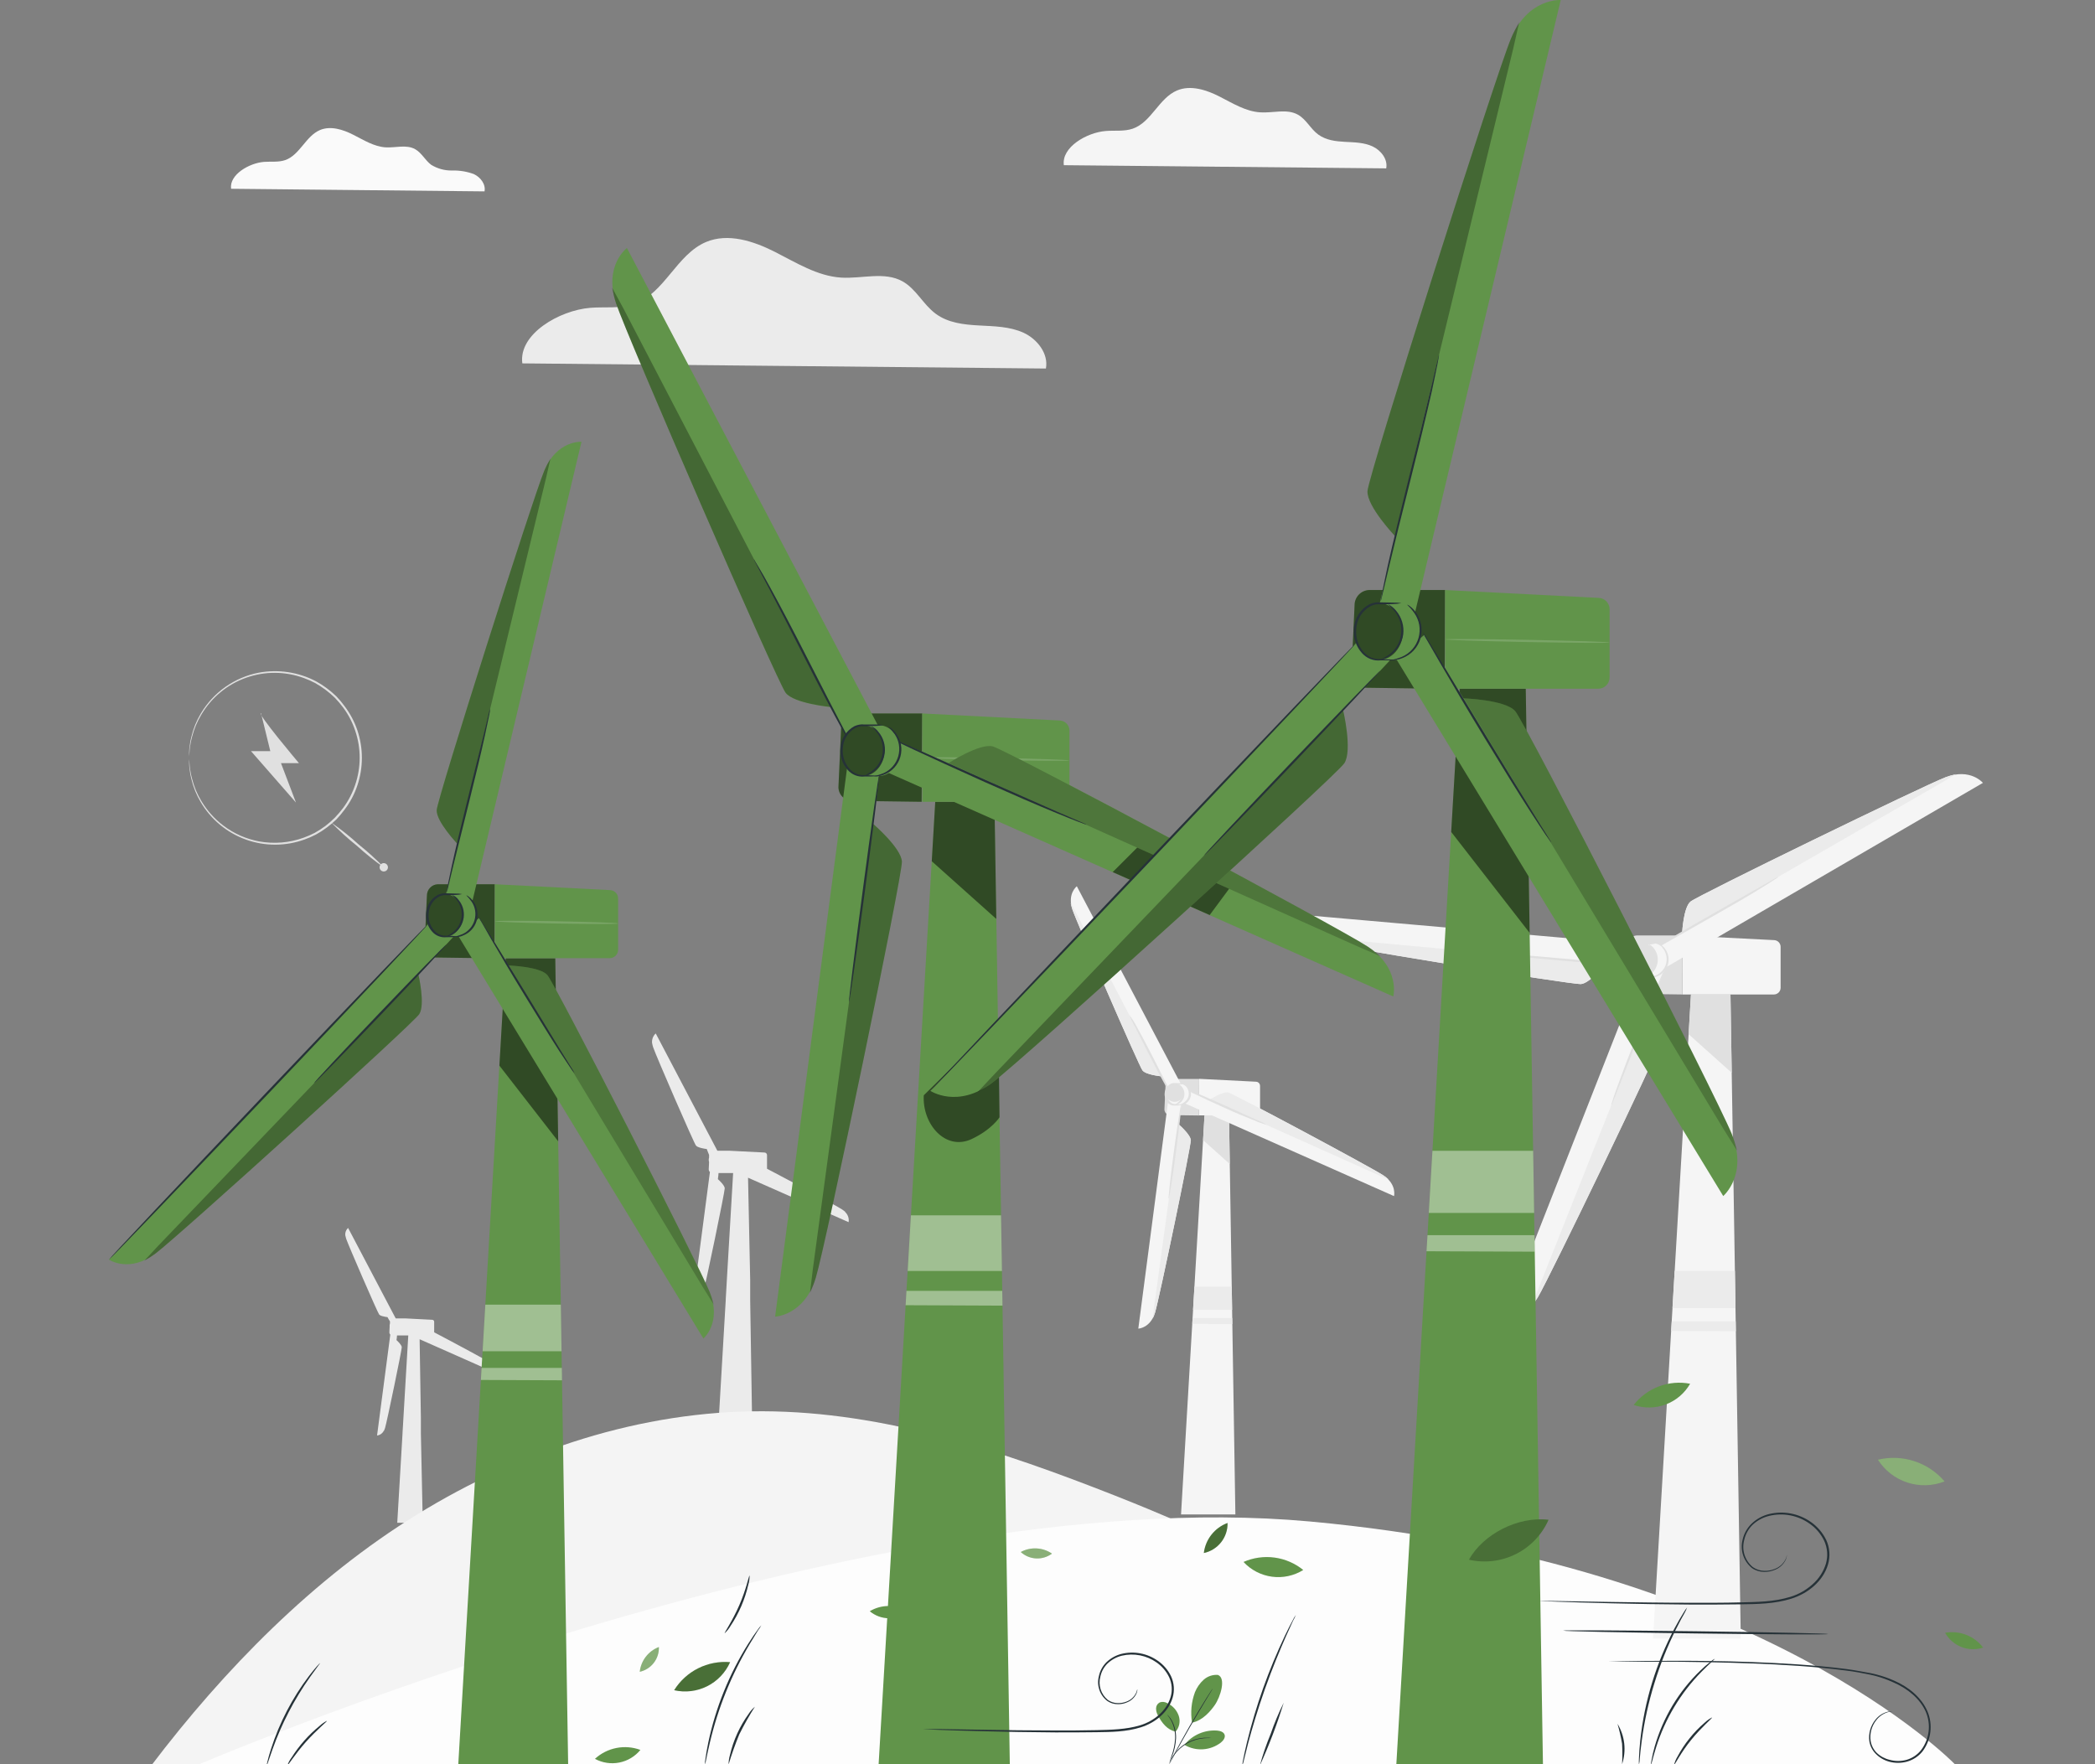 <svg width="500" height="421" viewBox="0 0 500 421" fill="none" xmlns="http://www.w3.org/2000/svg">
<rect x="0" y="0" width="500" height="421" fill="#808080" stroke="none"/>
<g clip-path="url(#clip0)">
<path d="M55.151 45.054C54.691 41.694 59.441 38.924 63.001 38.634C64.701 38.504 66.47 38.764 68.08 38.204C71.57 36.984 72.971 32.474 76.371 31.034C78.921 29.964 81.85 30.914 84.32 32.164C86.79 33.414 89.22 34.964 91.98 35.164C94.38 35.314 96.98 34.424 99.08 35.604C100.65 36.474 101.47 38.274 102.91 39.334C104.412 40.258 106.148 40.731 107.91 40.694C109.665 40.647 111.412 40.932 113.06 41.534C114.66 42.264 115.97 43.954 115.64 45.674L55.151 45.054Z" fill="#FAFAFA"/>
<path d="M168.67 274.224C168.5 274.224 168.21 274.164 167.86 274.094C167.548 274.041 167.241 273.964 166.941 273.864C166.798 273.818 166.657 273.765 166.52 273.704C166.358 273.627 166.212 273.518 166.09 273.384C165.58 272.734 156.56 251.964 155.89 249.964C155.788 249.657 155.708 249.343 155.65 249.024V249.104C155.575 248.656 155.614 248.196 155.762 247.766C155.911 247.336 156.165 246.95 156.5 246.644L171.21 274.644H174.21L182.48 275.064C182.637 275.072 182.785 275.139 182.893 275.253C183.001 275.367 183.061 275.517 183.06 275.674V278.934C189.29 282.194 199.73 287.824 200.98 288.654C201.25 288.83 201.507 289.024 201.751 289.234H201.67C202.009 289.537 202.265 289.92 202.416 290.348C202.566 290.777 202.606 291.236 202.53 291.684L178.53 281.074L179.041 305.424V308.164V309.744V310.254L179.48 337.884H171.59L173.21 310.224V310.024L173.321 308.164L173.51 304.824L174.971 279.964H174.191H171.49C171.49 280.384 171.39 280.874 171.33 281.414C171.68 281.724 172.931 282.894 172.971 283.594C173.011 284.294 168.411 306.594 167.791 308.594C167.694 308.903 167.581 309.207 167.45 309.504V309.404C167.256 309.816 166.96 310.172 166.592 310.439C166.223 310.707 165.792 310.877 165.34 310.934L169.43 279.724C169.336 279.635 169.262 279.526 169.214 279.405C169.165 279.284 169.144 279.154 169.15 279.024L169.23 277.334C169.121 276.989 169.121 276.619 169.23 276.274V275.634L168.67 274.224Z" fill="#EBEBEB"/>
<path d="M92.481 314.354C92.269 314.335 92.058 314.301 91.85 314.254C91.611 314.212 91.374 314.155 91.141 314.084L90.82 313.954C90.688 313.901 90.571 313.815 90.481 313.704C90.091 313.214 83.13 297.174 82.611 295.624C82.534 295.388 82.474 295.148 82.43 294.904V294.964C82.371 294.618 82.399 294.263 82.512 293.931C82.626 293.599 82.821 293.301 83.081 293.064L94.441 314.654H96.79L103.17 314.984C103.292 314.989 103.406 315.041 103.49 315.128C103.574 315.216 103.621 315.333 103.62 315.454V317.974C108.42 320.484 116.48 324.834 117.45 325.464C117.66 325.605 117.86 325.759 118.05 325.924H117.98C118.242 326.159 118.441 326.456 118.558 326.788C118.675 327.12 118.707 327.476 118.65 327.824L100.15 319.624L100.45 338.444V340.554V341.774V342.164L100.9 363.424H94.811L96.07 342.074V341.924L96.16 340.484L96.311 337.904L97.441 318.714H96.841H94.751C94.751 319.044 94.68 319.414 94.63 319.834C94.9 320.074 95.861 320.974 95.891 321.524C95.921 322.074 92.371 339.264 91.891 340.834C91.816 341.073 91.726 341.307 91.621 341.534V341.424C91.469 341.741 91.241 342.016 90.956 342.222C90.671 342.428 90.339 342.559 89.99 342.604L93.15 318.514C93.077 318.447 93.02 318.365 92.982 318.273C92.944 318.182 92.926 318.083 92.93 317.984L92.99 316.674C92.971 316.525 92.971 316.373 92.99 316.224C93.002 316.098 93.029 315.973 93.07 315.854V315.364C92.9 315.094 92.68 314.744 92.481 314.354Z" fill="#EBEBEB"/>
<path d="M99.591 361.424C124.35 346.174 153.03 336.704 182.11 336.814C211.19 336.924 239.17 346.344 266.11 356.944C307.82 373.334 352.01 398.424 390.9 420.724L36 421.5C53.57 398.33 74.831 376.684 99.591 361.424Z" fill="#F4F4F4"/>
<path d="M466.5 421C466.5 421 420.06 372.934 312.53 363.114C205 353.294 46.5 421.5 46.5 421.5L466.5 421Z" fill="#FDFDFD"/>
<path d="M124.66 86.724C123.71 79.724 133.51 74.064 140.88 73.464C144.39 73.184 148.04 73.724 151.37 72.564C158.58 70.054 161.46 60.734 168.49 57.764C173.75 55.544 179.81 57.524 184.9 60.094C189.99 62.664 195.04 65.884 200.74 66.254C205.74 66.564 211.07 64.734 215.41 67.154C218.64 68.954 220.33 72.674 223.31 74.874C226.29 77.074 230.02 77.474 233.64 77.674C237.26 77.874 240.99 77.904 244.28 79.414C247.57 80.924 250.28 84.414 249.62 87.954L124.66 86.724Z" fill="#EBEBEB"/>
<path d="M401.49 223.254H390.62C390.067 223.28 389.544 223.517 389.161 223.917C388.777 224.317 388.562 224.85 388.56 225.404L388.13 234.804C388.104 235.092 388.136 235.382 388.222 235.658C388.309 235.933 388.449 236.189 388.635 236.41C388.821 236.632 389.049 236.814 389.305 236.947C389.562 237.079 389.842 237.16 390.13 237.184L401.45 237.344L401.49 223.254Z" fill="#E0E0E0"/>
<path d="M377.35 234.854C375.18 235.054 315.88 225.354 310.44 223.964C304.32 222.404 303.96 217.744 303.96 217.744L393.41 225.604L393.77 230.854L383.15 230.014C383.15 230.014 379.52 234.644 377.35 234.854Z" fill="#F5F5F5"/>
<path d="M310.44 223.964C309.606 223.747 308.788 223.473 307.99 223.144L311.8 223.444L383.15 230.014C383.15 230.014 379.52 234.644 377.35 234.854C375.18 235.064 315.9 225.354 310.44 223.964Z" fill="#EBEBEB"/>
<path d="M390.9 230.634C390.9 230.484 382.77 229.634 372.73 228.744C362.69 227.854 354.53 227.234 354.51 227.374C354.49 227.514 362.63 228.374 372.68 229.264C382.73 230.154 390.9 230.774 390.9 230.634Z" fill="#E0E0E0"/>
<path d="M413 237.344L415.46 391.054H394.52L403.57 237.344H413Z" fill="#F5F5F5"/>
<path d="M413 237.344L413.3 256.034L403.01 246.824L403.57 237.344H413Z" fill="#E0E0E0"/>
<path d="M424.97 225.994V235.734C424.97 236.161 424.801 236.57 424.499 236.872C424.197 237.174 423.787 237.344 423.36 237.344H401.49V223.254L423.49 224.374C423.895 224.409 424.272 224.595 424.546 224.895C424.821 225.195 424.972 225.587 424.97 225.994V225.994Z" fill="#F5F5F5"/>
<path d="M403.43 215.184C405.08 213.764 459.13 187.484 464.37 185.484C470.27 183.244 473.25 186.844 473.25 186.844L395.64 231.994L392.31 227.914L401.48 222.484C401.48 222.484 401.78 216.604 403.43 215.184Z" fill="#F5F5F5"/>
<path d="M464.37 185.484C465.176 185.184 466.001 184.94 466.84 184.754L463.56 186.704L401.48 222.484C401.48 222.484 401.78 216.604 403.48 215.184C405.18 213.764 459.13 187.484 464.37 185.484Z" fill="#EBEBEB"/>
<path d="M424.54 209.194C424.101 209.37 423.679 209.588 423.28 209.844L419.9 211.764L408.81 218.064C404.47 220.514 400.57 222.784 397.81 224.494C396.42 225.354 395.3 226.054 394.54 226.564C394.126 226.799 393.737 227.077 393.38 227.394C393.82 227.213 394.242 226.993 394.64 226.734L398 224.814L409.1 218.514C413.43 216.064 417.34 213.794 420.1 212.084C421.5 211.234 422.61 210.524 423.38 210.014C423.793 209.779 424.181 209.504 424.54 209.194V209.194Z" fill="#E0E0E0"/>
<path d="M414.06 303.314H399.68L399.16 312.184H414.2L414.06 303.314Z" fill="#EBEBEB"/>
<path d="M414.25 315.354H398.98L398.84 317.654L414.29 317.714L414.25 315.354Z" fill="#EBEBEB"/>
<path d="M396.35 248.544C395.94 250.684 369.87 304.824 367 309.654C363.77 315.074 359.2 314.104 359.2 314.104L392.02 230.524L397.16 231.664L393.35 241.604C393.35 241.604 396.76 246.424 396.35 248.544Z" fill="#F5F5F5"/>
<path d="M367 309.654C366.554 310.389 366.06 311.094 365.52 311.764L366.9 308.194L393.37 241.604C393.37 241.604 396.78 246.404 396.37 248.544C395.96 250.684 369.9 304.824 367 309.654Z" fill="#EBEBEB"/>
<path d="M397.34 231.214C397.1 231.601 396.895 232.009 396.73 232.434L395.24 235.904C393.99 238.834 392.32 242.904 390.53 247.434C388.74 251.964 387.17 256.074 386.09 259.084C385.56 260.584 385.09 261.804 384.87 262.654C384.706 263.088 384.585 263.536 384.51 263.994C384.734 263.589 384.918 263.164 385.06 262.724C385.42 261.804 385.89 260.624 386.44 259.214L391.01 247.624C392.77 243.144 394.37 239.104 395.58 236.044L396.9 232.514C397.097 232.099 397.245 231.663 397.34 231.214V231.214Z" fill="#E0E0E0"/>
<path d="M391.12 229.174C391.12 230.174 390.28 232.174 390.88 232.804C391.48 233.434 393.5 233.234 394.54 233.234C396.43 233.234 397.97 231.414 397.97 229.174C397.97 226.934 396.43 225.124 394.54 225.124C393.266 224.998 391.979 225.1 390.74 225.424C389.9 225.704 391.12 228.174 391.12 229.174Z" fill="#F5F5F5"/>
<path d="M388.61 229.174C388.61 231.414 390.14 233.234 392.03 233.234C393.92 233.234 395.46 231.414 395.46 229.174C395.46 226.934 393.92 225.124 392.03 225.124C390.14 225.124 388.61 226.944 388.61 229.174Z" fill="#E0E0E0"/>
<path d="M395.26 225.124C394.849 225.022 394.424 224.979 394 224.994H392.56C392.29 224.994 391.99 224.944 391.65 224.994C391.305 225.037 390.968 225.131 390.65 225.274V225.274C389.992 225.615 389.434 226.124 389.034 226.749C388.634 227.374 388.405 228.093 388.37 228.834C388.315 229.474 388.391 230.117 388.594 230.726C388.797 231.335 389.123 231.896 389.55 232.374C389.889 232.76 390.316 233.057 390.795 233.24C391.275 233.423 391.791 233.486 392.3 233.424V233.424C393.063 233.453 393.827 233.406 394.58 233.284C393.841 233.131 393.086 233.061 392.33 233.074C391.885 233.104 391.438 233.029 391.027 232.856C390.615 232.682 390.25 232.414 389.96 232.074C389.591 231.637 389.313 231.13 389.141 230.584C388.97 230.039 388.908 229.464 388.96 228.894C388.995 228.236 389.196 227.598 389.546 227.04C389.896 226.481 390.383 226.022 390.96 225.704V225.704C391.23 225.568 391.521 225.477 391.82 225.434C392.107 225.419 392.394 225.419 392.68 225.434L394.12 225.374C394.51 225.343 394.894 225.259 395.26 225.124V225.124Z" fill="#E0E0E0"/>
<path d="M392.32 233.174C392.832 233.162 393.325 232.979 393.72 232.654C394.236 232.308 394.672 231.856 395 231.327C395.327 230.799 395.538 230.207 395.618 229.591C395.699 228.975 395.647 228.349 395.466 227.755C395.286 227.16 394.98 226.611 394.57 226.144C393.94 225.434 393.37 225.234 393.35 225.284C393.33 225.334 393.78 225.664 394.28 226.374C394.96 227.278 395.258 228.412 395.112 229.533C394.967 230.654 394.388 231.674 393.5 232.374C392.83 232.914 392.29 233.094 392.32 233.174Z" fill="#E0E0E0"/>
<path d="M393.82 233.244C394.361 233.382 394.934 233.318 395.43 233.064C396.066 232.827 396.636 232.444 397.096 231.945C397.556 231.447 397.892 230.847 398.077 230.195C398.262 229.543 398.291 228.856 398.161 228.19C398.031 227.525 397.747 226.899 397.33 226.364C396.7 225.544 396.08 225.304 396.06 225.364C396.04 225.424 396.53 225.774 397.06 226.584C397.399 227.089 397.624 227.663 397.719 228.264C397.814 228.865 397.777 229.479 397.611 230.064C397.444 230.65 397.152 231.192 396.755 231.653C396.358 232.114 395.865 232.483 395.31 232.734C394.43 233.144 393.81 233.164 393.82 233.244Z" fill="#E0E0E0"/>
<path d="M286.19 257.504H279.45C279.107 257.517 278.783 257.663 278.546 257.911C278.309 258.16 278.178 258.491 278.18 258.834L277.91 264.654C277.894 264.834 277.914 265.016 277.969 265.189C278.023 265.361 278.112 265.521 278.229 265.659C278.347 265.797 278.49 265.91 278.652 265.991C278.814 266.073 278.99 266.121 279.17 266.134L286.17 266.224L286.19 257.504Z" fill="#E0E0E0"/>
<path d="M284.17 272.134C284.25 273.484 276.67 309.924 275.67 313.254C274.54 316.994 271.67 317.094 271.67 317.094L278.9 261.954L282.16 261.864L281.35 268.414C281.35 268.414 284.1 270.784 284.17 272.134Z" fill="#F5F5F5"/>
<path d="M275.67 313.254C275.515 313.763 275.324 314.261 275.1 314.744L275.38 312.394L281.38 268.394C281.38 268.394 284.15 270.764 284.22 272.114C284.29 273.464 276.67 309.924 275.67 313.254Z" fill="#EBEBEB"/>
<path d="M281.9 263.624C281.76 263.624 280.98 268.624 280.16 274.804C279.34 280.984 278.78 286.034 278.93 286.054C279.08 286.074 279.85 281.054 280.67 274.864C281.49 268.674 282.07 263.644 281.9 263.624Z" fill="#E0E0E0"/>
<path d="M293.32 266.224L294.84 361.434H281.87L287.47 266.224H293.32Z" fill="#F5F5F5"/>
<path d="M293.32 266.224L293.5 277.804L287.13 272.104L287.47 266.224H293.32Z" fill="#E0E0E0"/>
<path d="M300.73 259.194V265.194C300.73 265.459 300.625 265.714 300.438 265.901C300.25 266.089 299.996 266.194 299.73 266.194H286.19V257.474L299.78 258.164C300.042 258.177 300.288 258.292 300.466 258.485C300.644 258.678 300.739 258.932 300.73 259.194Z" fill="#F5F5F5"/>
<path d="M272.69 255.474C271.86 254.414 257.03 220.274 255.93 216.974C254.7 213.264 257 211.514 257 211.514L282.9 260.744L280.29 262.694L277.17 256.874C277.17 256.874 273.53 256.534 272.69 255.474Z" fill="#F5F5F5"/>
<path d="M255.9 216.974C255.74 216.466 255.61 215.948 255.51 215.424L256.63 217.504L277.13 256.874C277.13 256.874 273.5 256.534 272.66 255.474C271.82 254.414 257.03 220.274 255.9 216.974Z" fill="#EBEBEB"/>
<path d="M269.55 242.254C269.945 243.272 270.416 244.258 270.96 245.204L274.53 252.254C275.94 255.004 277.25 257.474 278.25 259.254C278.745 260.232 279.324 261.166 279.98 262.044C279.592 261.008 279.12 260.005 278.57 259.044L275 251.994C273.59 249.244 272.28 246.774 271.28 244.994C270.786 244.031 270.207 243.115 269.55 242.254V242.254Z" fill="#E0E0E0"/>
<path d="M293.97 307.094H285.07L284.74 312.584H294.06L293.97 307.094Z" fill="#EBEBEB"/>
<path d="M294.09 314.554H284.63L284.55 315.964L294.11 316.004L294.09 314.554Z" fill="#EBEBEB"/>
<path d="M293.15 260.734C294.47 261.054 327.28 278.614 330.15 280.524C333.42 282.664 332.7 285.464 332.7 285.464L281.9 262.934L282.74 259.784L288.74 262.414C288.74 262.414 291.84 260.424 293.15 260.734Z" fill="#F5F5F5"/>
<path d="M330.19 280.524C330.637 280.827 331.061 281.161 331.46 281.524L329.29 280.584L288.78 262.424C288.78 262.424 291.84 260.424 293.15 260.744C294.46 261.064 327.28 278.614 330.19 280.524Z" fill="#EBEBEB"/>
<path d="M282.45 259.664C283.349 260.236 284.292 260.734 285.27 261.154C287.05 262.024 289.52 263.154 292.27 264.404C295.02 265.654 297.54 266.704 299.37 267.404C300.335 267.848 301.34 268.199 302.37 268.454C301.444 267.926 300.482 267.465 299.49 267.074L292.49 263.904C289.74 262.684 287.25 261.574 285.43 260.804C284.473 260.337 283.475 259.956 282.45 259.664Z" fill="#E0E0E0"/>
<path d="M279.76 261.174C279.76 261.794 279.25 263.014 279.61 263.414C279.97 263.814 281.24 263.684 281.88 263.684C282.458 263.568 282.977 263.256 283.351 262.8C283.724 262.344 283.928 261.773 283.928 261.184C283.928 260.595 283.724 260.024 283.351 259.568C282.977 259.113 282.458 258.8 281.88 258.684C281.093 258.603 280.297 258.664 279.53 258.864C279.02 259.014 279.76 260.544 279.76 261.174Z" fill="#F5F5F5"/>
<path d="M278.21 261.174C278.279 261.578 278.462 261.954 278.737 262.258C279.012 262.561 279.368 262.78 279.764 262.888C280.159 262.996 280.577 262.989 280.968 262.867C281.36 262.745 281.708 262.514 281.973 262.201C282.237 261.888 282.406 261.506 282.461 261.1C282.515 260.694 282.453 260.28 282.28 259.909C282.108 259.537 281.832 259.222 281.487 259.002C281.142 258.781 280.74 258.664 280.33 258.664C279.718 258.72 279.153 259.015 278.756 259.484C278.359 259.954 278.163 260.561 278.21 261.174V261.174Z" fill="#E0E0E0"/>
<path d="M282.33 258.664C282.33 258.614 282.04 258.564 281.55 258.524L280.66 258.474C280.49 258.474 280.31 258.474 280.08 258.474C279.855 258.497 279.635 258.558 279.43 258.654V258.654C279.007 258.872 278.649 259.198 278.391 259.598C278.133 259.998 277.985 260.459 277.96 260.934C277.927 261.343 277.978 261.755 278.111 262.144C278.243 262.533 278.454 262.89 278.73 263.194C278.949 263.44 279.225 263.627 279.534 263.741C279.843 263.854 280.175 263.89 280.5 263.844V263.844C280.979 263.88 281.46 263.829 281.92 263.694C281.473 263.545 281.002 263.481 280.53 263.504V263.504C280.266 263.513 280.003 263.461 279.762 263.352C279.521 263.242 279.308 263.079 279.14 262.874C278.92 262.613 278.753 262.31 278.65 261.984C278.547 261.658 278.51 261.315 278.54 260.974C278.559 260.585 278.674 260.207 278.875 259.874C279.075 259.541 279.356 259.262 279.69 259.064V259.064C280.002 258.916 280.346 258.85 280.69 258.874L281.59 258.814C281.844 258.81 282.095 258.759 282.33 258.664V258.664Z" fill="#E0E0E0"/>
<path d="M280.51 263.644C280.51 263.704 280.9 263.644 281.42 263.374C281.756 263.161 282.04 262.876 282.253 262.541C282.466 262.205 282.602 261.827 282.653 261.433C282.703 261.039 282.667 260.639 282.545 260.26C282.424 259.882 282.221 259.535 281.95 259.244C281.54 258.804 281.17 258.704 281.14 258.754C281.11 258.804 281.38 259.034 281.66 259.474C282.051 260.024 282.22 260.702 282.132 261.371C282.045 262.04 281.709 262.652 281.19 263.084C280.8 263.424 280.48 263.564 280.51 263.644Z" fill="#E0E0E0"/>
<path d="M281.43 263.694C281.43 263.754 281.84 263.854 282.43 263.634C282.838 263.489 283.206 263.249 283.503 262.935C283.8 262.62 284.019 262.239 284.14 261.824C284.253 261.407 284.267 260.968 284.18 260.545C284.093 260.121 283.908 259.723 283.64 259.384C283.22 258.874 282.82 258.744 282.79 258.804C282.76 258.864 283.05 259.094 283.33 259.594C283.705 260.223 283.816 260.974 283.64 261.684C283.532 262.031 283.356 262.352 283.122 262.63C282.889 262.908 282.603 263.137 282.28 263.304C281.81 263.574 281.43 263.604 281.43 263.694Z" fill="#E0E0E0"/>
<path d="M253.9 39.424C253.31 35.144 259.35 31.624 263.9 31.264C266.07 31.084 268.31 31.414 270.36 30.704C274.8 29.154 276.58 23.424 280.91 21.594C284.15 20.224 287.91 21.444 291.02 23.024C294.13 24.604 297.26 26.594 300.77 26.814C303.82 27.014 307.13 25.884 309.77 27.374C311.77 28.484 312.77 30.774 314.64 32.124C316.51 33.474 318.77 33.734 321 33.854C323.23 33.974 325.53 33.994 327.55 34.924C329.57 35.854 331.26 37.994 330.84 40.184L253.9 39.424Z" fill="#F5F5F5"/>
<path d="M62.291 170.194C61.221 170.144 71.35 182.134 71.35 182.134H67.061L70.64 191.544L59.901 179.264H64.51L62.291 170.194Z" fill="#E0E0E0"/>
<path d="M45.14 180.874C45.151 180.761 45.151 180.647 45.14 180.534C45.14 180.294 45.191 179.974 45.221 179.534C45.241 179.007 45.302 178.482 45.401 177.964C45.496 177.254 45.643 176.552 45.84 175.864C46.321 173.952 47.09 172.125 48.12 170.444C50.546 166.394 54.307 163.316 58.757 161.741C63.207 160.166 68.067 160.192 72.501 161.814C73.405 162.142 74.287 162.53 75.14 162.974C76.001 163.453 76.829 163.987 77.621 164.574C78.425 165.174 79.19 165.825 79.91 166.524C80.625 167.265 81.293 168.05 81.91 168.874C83.166 170.567 84.142 172.451 84.8 174.454C86.187 178.598 86.187 183.08 84.8 187.224C84.137 189.225 83.162 191.108 81.91 192.804C81.293 193.628 80.625 194.413 79.91 195.154C79.191 195.87 78.426 196.538 77.621 197.154C76.829 197.74 76.001 198.275 75.14 198.754C74.287 199.198 73.405 199.586 72.501 199.914C69.093 201.152 65.418 201.462 61.85 200.814C58.744 200.239 55.816 198.945 53.3 197.034C51.224 195.464 49.466 193.512 48.12 191.284C47.09 189.603 46.321 187.776 45.84 185.864C45.643 185.176 45.496 184.474 45.401 183.764C45.302 183.246 45.241 182.721 45.221 182.194C45.221 181.784 45.16 181.464 45.14 181.194C45.151 181.084 45.151 180.974 45.14 180.864C45.129 180.974 45.129 181.084 45.14 181.194C45.14 181.444 45.14 181.764 45.14 182.194C45.14 182.727 45.187 183.259 45.281 183.784C45.352 184.503 45.482 185.216 45.67 185.914C46.129 187.854 46.881 189.712 47.901 191.424C50.338 195.574 54.153 198.74 58.681 200.371C63.209 202.002 68.166 201.996 72.691 200.354C73.621 200.025 74.526 199.631 75.4 199.174C76.284 198.691 77.133 198.146 77.941 197.544C78.772 196.933 79.561 196.264 80.3 195.544C81.019 194.789 81.687 193.987 82.3 193.144C83.606 191.414 84.62 189.482 85.3 187.424C86.727 183.174 86.727 178.574 85.3 174.324C84.61 172.274 83.597 170.346 82.3 168.614C81.687 167.771 81.019 166.969 80.3 166.214C79.561 165.493 78.772 164.825 77.941 164.214C77.133 163.612 76.284 163.067 75.4 162.584C71.222 160.405 66.436 159.684 61.8 160.534C58.921 161.089 56.193 162.249 53.796 163.939C51.4 165.629 49.39 167.808 47.901 170.334C46.88 172.049 46.128 173.911 45.67 175.854C45.482 176.552 45.352 177.264 45.281 177.984C45.187 178.509 45.14 179.041 45.14 179.574C45.14 179.974 45.14 180.304 45.14 180.574C45.132 180.674 45.132 180.774 45.14 180.874V180.874Z" fill="#E0E0E0"/>
<path d="M79.091 196.334C81.025 198.317 83.079 200.181 85.24 201.914C87.29 203.777 89.454 205.511 91.721 207.104C89.797 205.113 87.746 203.249 85.58 201.524C83.531 199.656 81.363 197.923 79.091 196.334V196.334Z" fill="#E0E0E0"/>
<path d="M90.591 206.994C90.591 207.192 90.649 207.385 90.759 207.55C90.869 207.714 91.025 207.842 91.208 207.918C91.391 207.994 91.592 208.013 91.786 207.975C91.98 207.936 92.158 207.841 92.298 207.701C92.437 207.561 92.533 207.383 92.571 207.189C92.61 206.995 92.59 206.794 92.514 206.611C92.439 206.429 92.311 206.273 92.146 206.163C91.982 206.053 91.788 205.994 91.591 205.994C91.325 205.994 91.071 206.099 90.883 206.287C90.696 206.475 90.591 206.729 90.591 206.994Z" fill="#E0E0E0"/>
<path d="M220.11 170.275H203.84C203.012 170.314 202.23 170.67 201.656 171.269C201.083 171.869 200.762 172.666 200.76 173.495L200.12 187.565C200.082 187.996 200.129 188.431 200.26 188.843C200.39 189.256 200.601 189.639 200.879 189.97C201.158 190.301 201.5 190.573 201.884 190.772C202.269 190.97 202.689 191.09 203.12 191.125L219.96 191.355L220.11 170.275Z" fill="#61944A"/>
<path opacity="0.5" d="M220.11 170.275H203.84C203.012 170.314 202.23 170.67 201.656 171.269C201.083 171.869 200.762 172.666 200.76 173.495L200.12 187.565C200.082 187.996 200.129 188.431 200.26 188.843C200.39 189.256 200.601 189.639 200.879 189.97C201.158 190.301 201.5 190.573 201.884 190.772C202.269 190.97 202.689 191.09 203.12 191.125L219.96 191.355L220.11 170.275Z" fill="black"/>
<path d="M215.25 205.625C215.42 208.885 197.13 296.915 194.7 304.955C191.97 313.955 184.99 314.235 184.99 314.235L202.46 181.035L210.33 180.825L208.39 196.645C208.39 196.645 215.08 202.365 215.25 205.625Z" fill="#61944A"/>
<path opacity="0.3" d="M194.7 304.956C194.325 306.183 193.864 307.383 193.32 308.546L194 302.875L208.39 196.635C208.39 196.635 215.08 202.365 215.25 205.635C215.42 208.905 197.13 296.916 194.7 304.956Z" fill="black"/>
<path d="M209.81 185.035C209.67 185.035 207.94 197.135 205.96 212.095C203.98 227.055 202.48 239.195 202.62 239.215C202.76 239.235 204.49 227.125 206.48 212.215C208.47 197.305 209.96 185.035 209.81 185.035Z" fill="#263238"/>
<path d="M237.34 191.355L241.01 421.335H209.68L223.21 191.355H237.34Z" fill="#61944A"/>
<path opacity="0.5" d="M237.34 191.355L237.78 219.315L222.38 205.545L223.21 191.355H237.34Z" fill="black"/>
<path d="M255.24 174.365V188.935C255.24 189.577 254.985 190.193 254.532 190.647C254.078 191.1 253.462 191.355 252.82 191.355H220.11V170.275L252.9 171.955C253.527 171.974 254.123 172.236 254.56 172.686C254.996 173.136 255.241 173.738 255.24 174.365V174.365Z" fill="#61944A"/>
<path d="M187.52 165.385C185.52 162.815 149.69 80.385 147.03 72.385C144.03 63.385 149.62 59.195 149.62 59.195L212.15 178.105L205.84 182.815L198.31 168.765C198.31 168.765 189.54 167.945 187.52 165.385Z" fill="#61944A"/>
<path opacity="0.3" d="M147.03 72.385C146.637 71.16 146.319 69.91 146.08 68.645L148.8 73.645L198.31 168.735C198.31 168.735 189.54 167.915 187.52 165.355C185.5 162.795 149.69 80.355 147.03 72.385Z" fill="black"/>
<path d="M179.9 133.435C179.956 133.612 180.03 133.783 180.12 133.945C180.32 134.315 180.55 134.775 180.84 135.345C181.52 136.615 182.43 138.345 183.54 140.465C185.81 144.785 188.89 150.795 192.28 157.465C195.67 164.135 198.8 170.095 201.16 174.375C202.33 176.515 203.3 178.245 204 179.425L204.81 180.775C204.894 180.938 204.998 181.089 205.12 181.225C205.066 181.051 204.992 180.883 204.9 180.725L204.18 179.325L201.48 174.205C199.21 169.875 196.13 163.875 192.74 157.205C189.35 150.535 186.22 144.585 183.86 140.295C182.69 138.155 181.72 136.435 181.02 135.295C180.7 134.742 180.43 134.292 180.21 133.945C180.138 133.759 180.033 133.586 179.9 133.435V133.435Z" fill="#263238"/>
<path opacity="0.4" d="M238.91 290.055H217.4L216.63 303.335H239.13L238.91 290.055Z" fill="white"/>
<path opacity="0.4" d="M239.2 308.075H216.34L216.14 311.505L239.26 311.605L239.2 308.075Z" fill="white"/>
<g opacity="0.4">
<path opacity="0.4" d="M220.11 180.815C220.11 180.965 227.97 181.225 237.67 181.405C247.37 181.585 255.24 181.625 255.24 181.485C255.24 181.345 247.38 181.075 237.68 180.885C227.98 180.695 220.11 180.675 220.11 180.815Z" fill="white"/>
</g>
<path d="M236.9 178.095C240.08 178.855 319.35 221.285 326.37 225.885C334.28 231.055 332.53 237.825 332.53 237.825L209.7 183.415L211.7 175.795L226.32 182.135C226.32 182.135 233.76 177.345 236.9 178.095Z" fill="#61944A"/>
<path opacity="0.2" d="M326.4 225.885C327.475 226.595 328.501 227.377 329.47 228.225L324.22 225.965L226.37 182.135C226.37 182.135 233.76 177.345 236.93 178.135C240.1 178.925 319.38 221.285 326.4 225.885Z" fill="black"/>
<path d="M211.09 175.505C211.674 175.855 212.279 176.169 212.9 176.445L218.01 178.875C222.33 180.875 228.31 183.645 234.96 186.615C241.61 189.585 247.65 192.205 252.07 194.015C254.27 194.925 256.07 195.635 257.32 196.115L258.76 196.635C258.924 196.714 259.1 196.764 259.28 196.785C259.131 196.684 258.97 196.6 258.8 196.535L257.39 195.925L252.21 193.675L235.21 186.135L218.21 178.535L213.04 176.265C212.409 175.966 211.758 175.712 211.09 175.505V175.505Z" fill="#263238"/>
<path d="M204.59 179.135C204.59 180.645 203.34 183.605 204.23 184.565C204.98 185.375 208.15 185.205 209.71 185.205C212.54 185.205 214.84 182.485 214.84 179.135C214.84 175.785 212.54 173.075 209.71 173.075C207.805 172.887 205.882 173.039 204.03 173.525C202.79 173.945 204.59 177.635 204.59 179.135Z" fill="#61944A"/>
<path d="M200.83 179.135C200.83 182.485 203.13 185.205 205.96 185.205C208.79 185.205 211.08 182.485 211.08 179.135C211.08 175.785 208.79 173.075 205.96 173.075C203.13 173.075 200.83 175.785 200.83 179.135Z" fill="#61944A"/>
<path opacity="0.5" d="M200.83 179.135C200.83 182.485 203.13 185.205 205.96 185.205C208.79 185.205 211.08 182.485 211.08 179.135C211.08 175.785 208.79 173.075 205.96 173.075C203.13 173.075 200.83 175.785 200.83 179.135Z" fill="black"/>
<path d="M210.79 173.035C210.169 172.933 209.54 172.889 208.91 172.905H206.75H206.11C205.875 172.87 205.636 172.87 205.4 172.905C204.888 172.962 204.389 173.101 203.92 173.315V173.315C202.958 173.827 202.145 174.58 201.561 175.5C200.978 176.421 200.643 177.477 200.59 178.565C200.508 179.503 200.619 180.447 200.917 181.34C201.214 182.233 201.692 183.055 202.32 183.755C202.811 184.321 203.431 184.759 204.127 185.033C204.824 185.306 205.576 185.407 206.32 185.325V185.325C207.39 185.325 208.24 185.325 208.82 185.275C209.123 185.289 209.425 185.263 209.72 185.195C209.43 185.119 209.131 185.082 208.83 185.085L206.35 184.975C205.665 185.024 204.978 184.91 204.345 184.643C203.713 184.375 203.152 183.961 202.71 183.435C202.138 182.775 201.706 182.006 201.438 181.174C201.169 180.343 201.072 179.466 201.15 178.595C201.2 177.597 201.501 176.627 202.026 175.776C202.55 174.924 203.281 174.219 204.15 173.725V173.725C204.57 173.521 205.019 173.383 205.48 173.315C205.696 173.29 205.915 173.29 206.13 173.315H206.77L208.93 173.255C209.556 173.244 210.179 173.17 210.79 173.035Z" fill="#263238"/>
<path d="M206.39 185.115C207.126 185.027 207.82 184.729 208.39 184.255C209.141 183.738 209.774 183.068 210.249 182.29C210.724 181.512 211.031 180.643 211.149 179.738C211.267 178.834 211.193 177.916 210.933 177.042C210.674 176.168 210.233 175.358 209.64 174.665C209.202 174.054 208.593 173.584 207.89 173.315C207.83 173.395 208.57 173.825 209.35 174.885C209.87 175.559 210.251 176.328 210.473 177.149C210.695 177.97 210.752 178.827 210.643 179.67C210.533 180.513 210.258 181.327 209.834 182.064C209.41 182.801 208.845 183.447 208.17 183.965C207.597 184.379 207.003 184.763 206.39 185.115Z" fill="#263238"/>
<path d="M208.63 185.225C208.63 185.225 208.86 185.295 209.28 185.275C209.872 185.233 210.453 185.094 211 184.865C211.933 184.509 212.769 183.94 213.442 183.203C214.116 182.467 214.609 181.584 214.882 180.624C215.154 179.664 215.2 178.654 215.014 177.673C214.828 176.693 214.416 175.769 213.81 174.975C213.465 174.49 213.039 174.067 212.55 173.725C212.21 173.485 212 173.395 211.98 173.415C212.535 173.965 213.047 174.557 213.51 175.185C214.037 175.949 214.388 176.82 214.538 177.735C214.689 178.65 214.636 179.587 214.383 180.479C214.13 181.371 213.683 182.196 213.074 182.896C212.465 183.595 211.709 184.152 210.86 184.525C210.138 184.821 209.392 185.055 208.63 185.225V185.225Z" fill="#263238"/>
<path opacity="0.5" d="M293.34 212.125L288.71 218.385L265.56 208.135L271.4 202.295L293.34 212.125Z" fill="black"/>
<path opacity="0.5" d="M238.55 266.645C238.55 266.645 236.75 269.565 231.9 271.845C225.66 274.765 220.07 268.285 220.47 261.405L238.26 243.845L238.55 266.645Z" fill="black"/>
<path d="M344.9 140.815H326.73C325.805 140.859 324.931 141.257 324.29 141.927C323.65 142.598 323.292 143.488 323.29 144.415L322.57 160.135C322.525 160.623 322.578 161.115 322.726 161.582C322.874 162.049 323.114 162.482 323.432 162.854C323.75 163.227 324.139 163.533 324.577 163.753C325.014 163.973 325.492 164.103 325.98 164.135L344.79 164.395L344.9 140.815Z" fill="#61944A"/>
<path opacity="0.5" d="M344.9 140.815H326.73C325.805 140.859 324.931 141.257 324.29 141.927C323.65 142.598 323.292 143.488 323.29 144.415L322.57 160.135C322.525 160.623 322.578 161.115 322.726 161.582C322.874 162.049 323.114 162.482 323.432 162.854C323.75 163.227 324.139 163.533 324.577 163.753C325.014 163.973 325.492 164.103 325.98 164.135L344.79 164.395L344.9 140.815Z" fill="black"/>
<path d="M320.84 182.155C318.84 185.215 244.4 252.665 236.92 258.335C228.5 264.705 222.04 260.335 222.04 260.335L325.47 151.535L332.72 156.535L320.56 169.535C320.56 169.535 322.83 179.105 320.84 182.155Z" fill="#61944A"/>
<path opacity="0.3" d="M236.9 258.335C235.747 259.189 234.541 259.971 233.29 260.675L237.65 256.035L320.56 169.535C320.56 169.535 322.83 179.105 320.84 182.155C318.85 185.205 244.4 252.665 236.9 258.335Z" fill="black"/>
<path d="M329.46 160.035C329.36 159.935 319.84 169.745 308.2 181.945C296.56 194.145 287.2 204.125 287.31 204.225C287.42 204.325 296.94 194.515 308.58 182.305C320.22 170.095 329.56 160.115 329.46 160.035Z" fill="#263238"/>
<path d="M364.14 164.375L368.25 421.335H333.24L348.36 164.375H364.14Z" fill="#61944A"/>
<path opacity="0.5" d="M364.14 164.375L365.07 222.645L346.35 198.555L348.36 164.375H364.14Z" fill="black"/>
<path d="M384.15 145.385V161.675C384.15 162.392 383.866 163.078 383.36 163.585C382.853 164.091 382.167 164.375 381.45 164.375H344.9V140.815L381.59 142.695C382.28 142.731 382.93 143.03 383.406 143.53C383.883 144.031 384.149 144.695 384.15 145.385V145.385Z" fill="#61944A"/>
<path d="M326.37 117.205C326.55 113.565 357 17.825 360.62 9.205C364.7 -0.535 372.49 0.005 372.49 0.005L337.76 146.005L328.98 145.325L332.98 127.965C332.98 127.965 326.19 120.845 326.37 117.205Z" fill="#61944A"/>
<path opacity="0.3" d="M360.62 9.175C361.183 7.853 361.835 6.57 362.57 5.335L361.16 11.556L332.96 127.975C332.96 127.975 326.19 120.845 326.37 117.205C326.55 113.565 357 17.825 360.62 9.175Z" fill="black"/>
<path d="M361.6 169.685C364.04 172.405 409.75 261.855 413.27 270.555C417.27 280.345 411.27 285.445 411.27 285.445L333.2 157.225L339.9 151.535L349.29 166.665C349.29 166.665 359.17 166.975 361.6 169.685Z" fill="#61944A"/>
<path opacity="0.2" d="M413.27 270.555C413.8 271.892 414.241 273.261 414.59 274.655L411.21 269.245L349.34 166.665C349.34 166.665 359.17 166.975 361.6 169.665C364.03 172.355 409.75 261.855 413.27 270.555Z" fill="black"/>
<path d="M327.55 150.725C327.55 152.405 326.16 155.725 327.15 156.785C327.99 157.685 331.54 157.495 333.28 157.495C336.44 157.495 339 154.495 339 150.725C339 146.955 336.44 143.945 333.28 143.945C331.54 143.945 329.28 143.635 326.93 144.445C325.54 144.915 327.55 149.035 327.55 150.725Z" fill="#61944A"/>
<path d="M323.36 150.725C323.36 154.465 325.92 157.495 329.08 157.495C332.24 157.495 334.81 154.495 334.81 150.725C334.81 146.955 332.24 143.945 329.08 143.945C325.92 143.945 323.36 146.975 323.36 150.725Z" fill="#61944A"/>
<path opacity="0.5" d="M323.36 150.725C323.36 154.465 325.92 157.495 329.08 157.495C332.24 157.495 334.81 154.495 334.81 150.725C334.81 146.955 332.24 143.945 329.08 143.945C325.92 143.945 323.36 146.975 323.36 150.725Z" fill="black"/>
<path d="M334.48 143.945C333.785 143.843 333.083 143.799 332.38 143.815L329.97 143.765H329.25C328.988 143.731 328.723 143.731 328.46 143.765C327.893 143.83 327.339 143.985 326.82 144.225V144.225C325.751 144.795 324.848 145.633 324.199 146.657C323.551 147.68 323.179 148.855 323.12 150.065C323.026 151.111 323.148 152.164 323.478 153.16C323.809 154.156 324.34 155.074 325.04 155.855C325.59 156.485 326.283 156.972 327.061 157.277C327.84 157.582 328.68 157.694 329.51 157.605V157.605H332.3C332.636 157.626 332.972 157.599 333.3 157.525C332.973 157.449 332.637 157.412 332.3 157.415L329.53 157.305C328.761 157.362 327.99 157.236 327.279 156.937C326.568 156.638 325.938 156.175 325.44 155.585C324.798 154.845 324.311 153.982 324.011 153.049C323.71 152.116 323.601 151.132 323.69 150.155C323.74 149.031 324.076 147.938 324.668 146.98C325.26 146.023 326.087 145.233 327.07 144.685V144.685C327.54 144.455 328.043 144.3 328.56 144.225C328.803 144.191 329.048 144.191 329.29 144.225H330.01L332.42 144.165C333.112 144.153 333.802 144.079 334.48 143.945V143.945Z" fill="#263238"/>
<path d="M329.57 157.395C329.57 157.395 329.81 157.395 330.22 157.265C330.793 157.061 331.335 156.778 331.83 156.425C332.652 155.841 333.347 155.097 333.875 154.238C334.402 153.379 334.751 152.422 334.9 151.425C335.022 150.419 334.936 149.398 334.647 148.426C334.358 147.454 333.873 146.552 333.22 145.775C332.835 145.306 332.384 144.895 331.88 144.555C331.52 144.315 331.3 144.225 331.28 144.255C331.867 144.799 332.418 145.381 332.93 145.995C333.516 146.749 333.946 147.611 334.197 148.532C334.448 149.453 334.513 150.414 334.391 151.36C334.268 152.307 333.959 153.219 333.482 154.046C333.005 154.872 332.369 155.596 331.61 156.175C330.957 156.624 330.275 157.032 329.57 157.395V157.395Z" fill="#263238"/>
<path d="M332.07 157.525C332.308 157.575 332.553 157.575 332.79 157.525C333.452 157.473 334.1 157.314 334.71 157.055C335.746 156.658 336.675 156.024 337.424 155.205C338.173 154.387 338.72 153.405 339.024 152.338C339.328 151.27 339.379 150.147 339.173 149.057C338.968 147.966 338.512 146.939 337.84 146.055C337.453 145.516 336.984 145.04 336.45 144.645C336.263 144.486 336.045 144.367 335.81 144.295C336.445 144.91 337.024 145.579 337.54 146.295C338.143 147.15 338.546 148.129 338.72 149.16C338.894 150.191 338.835 151.248 338.547 152.253C338.26 153.258 337.75 154.186 337.057 154.969C336.364 155.751 335.504 156.369 334.54 156.775C333.741 157.099 332.915 157.35 332.07 157.525V157.525Z" fill="#263238"/>
<path d="M339.54 150.845C339.854 151.534 340.211 152.202 340.61 152.845C341.39 154.195 342.45 156.055 343.76 158.315C346.44 162.925 350.18 169.315 354.39 176.225C358.6 183.135 362.48 189.445 365.39 193.925C366.83 196.165 368.02 197.925 368.86 199.195L369.86 200.595C369.967 200.765 370.091 200.922 370.23 201.065C370.16 200.879 370.063 200.703 369.94 200.545C369.71 200.155 369.41 199.675 369.04 199.085C368.22 197.755 367.04 195.945 365.71 193.725C362.9 189.195 359.07 182.915 354.86 175.955C350.65 168.995 346.86 162.745 344.1 158.125C342.74 155.895 341.63 154.125 340.81 152.745C340.43 152.084 340.006 151.45 339.54 150.845Z" fill="#263238"/>
<path d="M343.44 84.725C343.357 84.914 343.297 85.112 343.26 85.315L342.84 87.025C342.48 88.575 341.97 90.705 341.36 93.315C340.1 98.625 338.28 105.945 336.25 114.025C334.22 122.105 332.46 129.445 331.25 134.785C330.66 137.455 330.25 139.615 329.93 141.115C329.8 141.825 329.69 142.395 329.61 142.845C329.559 143.045 329.532 143.25 329.53 143.455C329.613 143.266 329.674 143.068 329.71 142.865C329.82 142.425 329.95 141.865 330.12 141.155C330.49 139.605 330.99 137.475 331.61 134.865C332.87 129.555 334.69 122.235 336.72 114.155C338.75 106.075 340.51 98.735 341.72 93.395C342.3 90.725 342.72 88.565 343.04 87.065C343.17 86.355 343.28 85.785 343.36 85.335C343.412 85.136 343.438 84.931 343.44 84.725Z" fill="#263238"/>
<path opacity="0.4" d="M365.91 274.655H341.87L341 289.485H366.14L365.91 274.655Z" fill="white"/>
<path opacity="0.4" d="M366.23 294.785H340.69L340.46 298.625L366.29 298.725L366.23 294.785Z" fill="white"/>
<g opacity="0.4">
<path opacity="0.4" d="M344.9 152.595C344.9 152.735 353.69 153.025 364.52 153.225C375.35 153.425 384.16 153.485 384.16 153.335C384.16 153.185 375.38 152.915 364.53 152.705C353.68 152.495 344.9 152.455 344.9 152.595Z" fill="white"/>
</g>
<path d="M222.04 260.315C222.15 260.415 245.04 236.545 273.11 207.005C301.18 177.465 323.9 153.435 323.8 153.335C323.7 153.235 300.8 177.105 272.73 206.655C244.66 236.205 221.9 260.215 222.04 260.315Z" fill="#263238"/>
<path d="M118.09 211.035H104.47C103.775 211.066 103.119 211.364 102.638 211.867C102.158 212.37 101.89 213.04 101.89 213.735L101.35 225.515C101.316 225.881 101.355 226.249 101.466 226.599C101.576 226.949 101.756 227.273 101.993 227.553C102.231 227.832 102.522 228.062 102.849 228.227C103.177 228.392 103.534 228.49 103.9 228.515L118.01 228.715L118.09 211.035Z" fill="#61944A"/>
<path opacity="0.5" d="M118.09 211.035H104.47C103.775 211.066 103.119 211.364 102.638 211.867C102.158 212.37 101.89 213.04 101.89 213.735L101.35 225.515C101.316 225.881 101.355 226.249 101.466 226.599C101.576 226.949 101.756 227.273 101.993 227.553C102.231 227.832 102.522 228.062 102.849 228.227C103.177 228.392 103.534 228.49 103.9 228.515L118.01 228.715L118.09 211.035Z" fill="black"/>
<path d="M100.06 242.035C98.57 244.325 42.761 294.895 37.151 299.135C30.84 303.915 26 300.625 26 300.625L103.54 219.035L108.97 222.775L99.85 232.525C99.85 232.525 101.55 239.745 100.06 242.035Z" fill="#61944A"/>
<path opacity="0.3" d="M37.151 299.135C36.286 299.78 35.381 300.368 34.441 300.895L37.7 297.385L99.85 232.565C99.85 232.565 101.55 239.745 100.06 242.035C98.57 244.325 42.761 294.895 37.151 299.135Z" fill="black"/>
<path d="M106.52 225.435C106.42 225.335 99.26 232.665 90.52 241.815C81.78 250.965 74.8 258.455 74.91 258.555C75.02 258.655 82.171 251.325 90.91 242.175C99.65 233.025 106.63 225.535 106.52 225.435Z" fill="#263238"/>
<path d="M132.52 228.705L135.6 421.335H109.36L120.69 228.705H132.52Z" fill="#61944A"/>
<path opacity="0.5" d="M132.52 228.705L133.22 272.385L119.19 254.325L120.69 228.705H132.52Z" fill="black"/>
<path d="M147.52 214.465V226.675C147.52 227.206 147.31 227.715 146.935 228.09C146.56 228.465 146.051 228.675 145.52 228.675H118.11V211.035L145.62 212.435C146.139 212.461 146.626 212.687 146.981 213.066C147.335 213.445 147.529 213.947 147.52 214.465Z" fill="#61944A"/>
<path d="M104.21 193.335C104.34 190.605 127.21 118.845 129.88 112.335C132.94 105.035 138.78 105.435 138.78 105.435L112.78 214.915L106.2 214.415L109.2 201.415C109.2 201.415 104.07 196.035 104.21 193.335Z" fill="#61944A"/>
<path opacity="0.3" d="M129.9 112.355C130.323 111.363 130.815 110.4 131.37 109.475L130.31 114.135L109.17 201.415C109.17 201.415 104.09 196.065 104.23 193.335C104.37 190.605 127.17 118.845 129.9 112.355Z" fill="black"/>
<path d="M130.62 232.685C132.44 234.685 166.72 301.785 169.35 308.305C172.35 315.635 167.88 319.455 167.88 319.455L109.36 223.345L114.36 219.075L121.36 230.425C121.36 230.425 128.8 230.645 130.62 232.685Z" fill="#61944A"/>
<path opacity="0.2" d="M169.35 308.305C169.754 309.305 170.088 310.33 170.35 311.375L167.82 307.315L121.44 230.425C121.44 230.425 128.81 230.645 130.63 232.685C132.45 234.725 166.72 301.785 169.35 308.305Z" fill="black"/>
<path d="M105.09 218.465C105.09 219.725 104.09 222.205 104.79 223.015C105.49 223.825 108.08 223.545 109.39 223.545C111.76 223.545 113.68 221.275 113.68 218.465C113.68 215.655 111.76 213.385 109.39 213.385C107.794 213.225 106.181 213.354 104.63 213.765C103.59 214.115 105.09 217.205 105.09 218.465Z" fill="#61944A"/>
<path d="M101.9 218.465C101.9 221.275 103.82 223.545 106.19 223.545C108.56 223.545 110.48 221.275 110.48 218.465C110.48 215.655 108.56 213.385 106.19 213.385C103.82 213.385 101.9 215.665 101.9 218.465Z" fill="#61944A"/>
<path opacity="0.5" d="M101.9 218.465C101.9 221.275 103.82 223.545 106.19 223.545C108.56 223.545 110.48 221.275 110.48 218.465C110.48 215.655 108.56 213.385 106.19 213.385C103.82 213.385 101.9 215.665 101.9 218.465Z" fill="black"/>
<path d="M110.29 213.385C109.77 213.283 109.24 213.24 108.71 213.255L106.9 213.205C106.56 213.205 106.19 213.145 105.77 213.205C105.338 213.256 104.916 213.374 104.52 213.555V213.555C103.706 213.983 103.018 214.615 102.523 215.391C102.028 216.166 101.745 217.057 101.7 217.975C101.629 218.768 101.722 219.567 101.973 220.323C102.224 221.078 102.628 221.773 103.16 222.365C103.579 222.842 104.107 223.21 104.699 223.438C105.292 223.666 105.93 223.748 106.56 223.675V223.675C107.512 223.71 108.466 223.666 109.41 223.545C108.479 223.385 107.535 223.312 106.59 223.325V223.325C106.025 223.356 105.46 223.256 104.939 223.032C104.419 222.809 103.957 222.467 103.59 222.035C103.12 221.488 102.764 220.852 102.543 220.165C102.321 219.478 102.239 218.754 102.3 218.035C102.34 217.205 102.59 216.398 103.025 215.69C103.46 214.982 104.068 214.396 104.79 213.985V213.985C105.138 213.817 105.509 213.702 105.89 213.645C106.25 213.585 106.61 213.645 106.97 213.645L108.78 213.585C109.29 213.577 109.796 213.509 110.29 213.385V213.385Z" fill="#263238"/>
<path d="M106.61 223.465C107.244 223.43 107.848 223.187 108.33 222.775C108.967 222.343 109.505 221.78 109.908 221.124C110.311 220.468 110.571 219.735 110.67 218.971C110.769 218.208 110.706 217.432 110.483 216.695C110.261 215.958 109.885 215.277 109.38 214.695C109.014 214.177 108.492 213.788 107.89 213.585C107.84 213.665 108.45 214.035 109.09 214.925C109.951 216.064 110.328 217.496 110.141 218.911C109.954 220.325 109.217 221.61 108.09 222.485C107.26 223.175 106.57 223.385 106.61 223.465Z" fill="#263238"/>
<path d="M108.48 223.565C109.16 223.694 109.863 223.596 110.48 223.285C111.269 222.99 111.976 222.514 112.547 221.895C113.117 221.276 113.534 220.532 113.763 219.722C113.993 218.912 114.029 218.06 113.869 217.234C113.709 216.407 113.356 215.63 112.84 214.965C112.07 213.965 111.3 213.625 111.28 213.675C111.732 214.145 112.152 214.643 112.54 215.165C112.977 215.803 113.267 216.529 113.391 217.292C113.516 218.054 113.471 218.835 113.26 219.578C113.049 220.321 112.677 221.009 112.171 221.593C111.665 222.176 111.036 222.642 110.33 222.955C109.728 223.198 109.11 223.402 108.48 223.565V223.565Z" fill="#263238"/>
<path d="M114.08 218.555C114.306 219.074 114.581 219.569 114.9 220.035L117.24 224.155C119.24 227.615 122.04 232.365 125.24 237.585C128.44 242.805 131.31 247.495 133.48 250.845C134.57 252.525 135.48 253.845 136.1 254.785C136.408 255.279 136.76 255.744 137.15 256.175C136.894 255.655 136.599 255.154 136.27 254.675L133.79 250.675L125.68 237.345L117.52 224.035L115.03 220.035C114.754 219.518 114.436 219.023 114.08 218.555V218.555Z" fill="#263238"/>
<path d="M117 169.035C116.803 169.593 116.646 170.165 116.53 170.745C116.24 171.945 115.86 173.535 115.4 175.465C114.4 179.515 113.04 184.955 111.55 190.985C110.06 197.015 108.71 202.545 107.85 206.545C107.42 208.545 107.08 210.175 106.85 211.295C106.712 211.874 106.621 212.462 106.58 213.055C106.778 212.497 106.935 211.926 107.05 211.345C107.33 210.145 107.72 208.555 108.18 206.625C109.18 202.575 110.53 197.135 112.03 191.105C113.53 185.075 114.86 179.545 115.73 175.545C116.16 173.545 116.49 171.915 116.73 170.795C116.869 170.217 116.96 169.629 117 169.035V169.035Z" fill="#263238"/>
<path opacity="0.4" d="M133.85 311.375H115.83L115.18 322.495H134.02L133.85 311.375Z" fill="white"/>
<path opacity="0.4" d="M134.09 326.465H114.94L114.77 329.345L134.13 329.425L134.09 326.465Z" fill="white"/>
<g opacity="0.4">
<path opacity="0.4" d="M118.09 219.875C118.09 220.015 124.68 220.255 132.8 220.405C140.92 220.555 147.52 220.575 147.52 220.405C147.52 220.235 140.94 220.025 132.81 219.865C124.68 219.705 118.09 219.725 118.09 219.875Z" fill="white"/>
</g>
<path d="M26 300.625C26.1 300.725 43.26 282.855 64.33 260.705C85.4 238.555 102.38 220.525 102.28 220.425C102.18 220.325 85.02 238.195 63.95 260.345C42.88 282.495 25.9 300.525 26 300.625Z" fill="#263238"/>
<path d="M306.37 406.38C305.178 408.78 304.142 411.255 303.27 413.79C302.239 416.264 301.37 418.802 300.67 421.39C302.89 416.517 304.794 411.507 306.37 406.39V406.38Z" fill="#263238"/>
<path d="M309.27 385.43C308.977 385.838 308.722 386.273 308.51 386.73C308.04 387.58 307.41 388.83 306.66 390.39C304.722 394.467 302.99 398.639 301.47 402.89C299.957 407.154 298.662 411.493 297.59 415.89C297.19 417.58 296.89 418.95 296.71 419.89C296.594 420.38 296.517 420.878 296.48 421.38C296.671 420.915 296.815 420.433 296.91 419.94L297.91 415.94C298.81 412.6 300.15 408.02 301.91 403.05C303.67 398.08 305.53 393.67 306.91 390.52L308.61 386.79C308.867 386.355 309.087 385.9 309.27 385.43V385.43Z" fill="#263238"/>
<path d="M180.16 407.33C179.587 407.821 179.088 408.394 178.68 409.03C177.615 410.501 176.701 412.076 175.95 413.73C175.198 415.383 174.615 417.109 174.21 418.88C173.995 419.604 173.887 420.355 173.89 421.11C174.617 418.682 175.465 416.293 176.43 413.95C177.558 411.68 178.803 409.471 180.16 407.33V407.33Z" fill="#263238"/>
<path d="M181.7 387.89C181.369 388.231 181.071 388.603 180.81 389C180.26 389.73 179.51 390.83 178.63 392.21C174.062 399.476 170.815 407.493 169.04 415.89C168.71 417.5 168.49 418.8 168.37 419.71C168.278 420.178 168.234 420.654 168.24 421.13C168.39 420.681 168.501 420.219 168.57 419.75C168.75 418.85 169.03 417.56 169.4 415.97C171.345 407.678 174.549 399.732 178.9 392.41C179.74 391.01 180.44 389.89 180.9 389.12C181.206 388.736 181.473 388.325 181.7 387.89V387.89Z" fill="#263238"/>
<path d="M178.9 376C178.74 376 178.1 379.3 176.44 383.11C174.78 386.92 172.82 389.7 172.96 389.79C173.504 389.279 173.972 388.693 174.35 388.05C175.346 386.553 176.206 384.97 176.92 383.32C177.63 381.67 178.189 379.96 178.59 378.21C178.807 377.494 178.911 376.748 178.9 376Z" fill="#263238"/>
<path d="M78.031 410.69C77.399 411.005 76.816 411.409 76.3 411.89C74.983 412.961 73.755 414.138 72.63 415.41C71.507 416.68 70.487 418.038 69.58 419.47C69.157 420.037 68.82 420.664 68.58 421.33C68.72 421.42 70.38 418.68 72.99 415.75C75.6 412.82 78.13 410.82 78.031 410.69Z" fill="#263238"/>
<path d="M76.41 396.89C76.41 396.89 76.11 397.14 75.64 397.67C75.17 398.2 74.52 398.99 73.75 399.99C69.758 405.242 66.691 411.137 64.68 417.42C64.29 418.62 64.02 419.61 63.86 420.3C63.754 420.648 63.687 421.007 63.66 421.37C63.74 421.37 64.18 419.9 65.02 417.54C67.211 411.378 70.239 405.546 74.02 400.21C75.5 398.11 76.471 396.89 76.41 396.89Z" fill="#263238"/>
<path d="M402.65 383.65C402.32 384.054 402.026 384.485 401.77 384.94C401.23 385.78 400.5 387.04 399.65 388.63C395.253 396.947 392.477 406.025 391.47 415.38C391.28 417.17 391.19 418.62 391.16 419.62C391.124 420.143 391.124 420.667 391.16 421.19C391.278 420.681 391.345 420.162 391.36 419.64C391.44 418.64 391.59 417.2 391.83 415.42C392.448 410.794 393.451 406.228 394.83 401.77C396.198 397.3 397.934 392.952 400.02 388.77C400.82 387.17 401.5 385.88 402.02 385.01C402.268 384.575 402.478 384.12 402.65 383.65V383.65Z" fill="#263238"/>
<path d="M409.25 395.89C408.889 396.073 408.553 396.302 408.25 396.57C407.398 397.234 406.583 397.945 405.81 398.7C403.235 401.178 400.999 403.986 399.16 407.05C397.317 410.13 395.885 413.438 394.9 416.89C394.604 417.93 394.36 418.985 394.17 420.05C394.079 420.437 394.028 420.833 394.02 421.23C394.12 421.23 394.44 419.59 395.26 417C397.394 410.232 401.098 404.064 406.07 399C408 397.03 409.31 395.97 409.25 395.89Z" fill="#263238"/>
<path d="M408.61 409.89C407.966 410.215 407.373 410.633 406.85 411.13C405.524 412.265 404.308 413.524 403.22 414.89C402.129 416.241 401.171 417.694 400.36 419.23C399.982 419.85 399.702 420.524 399.53 421.23C399.67 421.3 401.1 418.34 403.63 415.23C406.16 412.12 408.72 410.04 408.61 409.89Z" fill="#263238"/>
<path d="M386.03 411.38C386.489 412.947 386.856 414.54 387.13 416.15C387.223 417.779 387.223 419.411 387.13 421.04C387.658 419.446 387.832 417.756 387.641 416.088C387.449 414.419 386.896 412.813 386.02 411.38H386.03Z" fill="#263238"/>
<path d="M290.68 399.74C290.069 399.692 289.453 399.767 288.871 399.961C288.288 400.155 287.751 400.464 287.29 400.87C286.37 401.696 285.652 402.723 285.19 403.87C284.331 406.189 284.094 408.691 284.5 411.13C287.09 410.63 289 408.25 289.9 406.97C291.31 404.97 292.65 400.47 290.68 399.75" fill="#61944A"/>
<path d="M280.54 413.33C280.997 412.815 281.309 412.189 281.446 411.515C281.583 410.841 281.54 410.142 281.32 409.49C281.093 408.834 280.736 408.23 280.271 407.714C279.805 407.199 279.241 406.782 278.61 406.49C278.34 406.326 278.037 406.224 277.722 406.191C277.407 406.158 277.089 406.195 276.79 406.3C276.528 406.441 276.307 406.65 276.153 406.905C275.998 407.16 275.914 407.452 275.91 407.75C275.916 408.345 276.078 408.928 276.38 409.44C277.32 411.24 278.57 412.81 280.54 413.28" fill="#61944A"/>
<path d="M279.11 420.89C279.186 420.743 279.246 420.589 279.29 420.43C279.41 420.1 279.56 419.68 279.75 419.18C280.289 417.806 280.603 416.354 280.68 414.88C280.73 413.393 280.385 411.92 279.68 410.61C279.46 410.22 279.195 409.858 278.89 409.53L278.63 409.27C278.601 409.239 278.568 409.212 278.53 409.19C278.911 409.65 279.246 410.145 279.53 410.67C280.189 411.973 280.509 413.421 280.46 414.88C280.377 416.335 280.08 417.771 279.58 419.14C279.41 419.67 279.27 420.14 279.18 420.41C279.141 420.567 279.118 420.728 279.11 420.89V420.89Z" fill="#263238"/>
<path d="M289.36 403.07L289.24 403.24L288.9 403.75C288.61 404.2 288.2 404.84 287.7 405.64C286.7 407.25 285.34 409.48 283.9 411.98C282.46 414.48 281.21 416.78 280.33 418.45C279.89 419.29 279.53 419.97 279.33 420.45L279.06 421L278.97 421.2C279.019 421.146 279.059 421.086 279.09 421.02C279.17 420.88 279.26 420.7 279.39 420.49C279.65 420 280.02 419.34 280.46 418.49C281.37 416.83 282.64 414.55 284.08 412.05C285.52 409.55 286.86 407.31 287.83 405.69L288.99 403.77C289.11 403.55 289.22 403.38 289.3 403.24C289.38 403.1 289.37 403.08 289.36 403.07Z" fill="#263238"/>
<path d="M282.79 416.3C283.717 415.184 284.896 414.305 286.23 413.735C287.564 413.165 289.014 412.92 290.46 413.02C291.2 413.08 292.05 413.34 292.27 414.02C292.49 414.7 291.95 415.43 291.37 415.89C290.15 416.827 288.679 417.383 287.143 417.486C285.608 417.589 284.076 417.235 282.74 416.47" fill="#61944A"/>
<path d="M289.06 414.8C288.91 414.761 288.756 414.741 288.6 414.74H288.06C287.85 414.74 287.61 414.74 287.35 414.74C287.059 414.756 286.768 414.789 286.48 414.84C286.143 414.888 285.809 414.958 285.48 415.05C283.984 415.436 282.608 416.193 281.48 417.25C281.235 417.475 281.005 417.715 280.79 417.97C280.6 418.186 280.423 418.413 280.26 418.65C280.119 418.842 279.988 419.042 279.87 419.25C279.769 419.402 279.682 419.562 279.61 419.73C279.535 419.864 279.472 420.005 279.42 420.15C279.42 420.15 279.73 419.57 280.35 418.72C280.51 418.52 280.68 418.29 280.9 418.06C281.12 417.83 281.34 417.6 281.59 417.36C282.148 416.859 282.758 416.42 283.41 416.05C284.073 415.697 284.77 415.412 285.49 415.2C285.83 415.11 286.14 415.03 286.49 414.98C286.84 414.93 287.08 414.89 287.34 414.86C288.4 414.77 289.06 414.83 289.06 414.8Z" fill="#263238"/>
<path d="M141.99 419.768C143.765 420.729 145.818 421.043 147.798 420.654C149.779 420.265 151.561 419.199 152.84 417.638C151.011 416.96 149.03 416.8 147.116 417.176C145.201 417.552 143.428 418.449 141.99 419.768" fill="#61944A"/>
<path d="M296.78 372.778C298.565 374.703 300.964 375.948 303.566 376.298C306.168 376.648 308.81 376.083 311.04 374.698C309.071 373.096 306.697 372.07 304.181 371.731C301.665 371.392 299.104 371.754 296.78 372.778Z" fill="#61944A"/>
<path d="M464.23 389.688C465.098 391.237 466.477 392.437 468.132 393.081C469.787 393.725 471.614 393.774 473.3 393.218C472.261 391.85 470.864 390.796 469.263 390.173C467.663 389.55 465.921 389.382 464.23 389.688" fill="#61944A"/>
<path d="M389.9 335.308C392.384 336.159 395.086 336.119 397.544 335.196C400.002 334.273 402.061 332.524 403.37 330.248C400.877 329.768 398.3 329.987 395.923 330.88C393.546 331.773 391.462 333.305 389.9 335.308Z" fill="#61944A"/>
<path d="M287.31 370.648C288.941 370.299 290.399 369.392 291.432 368.083C292.466 366.774 293.01 365.145 292.97 363.478C291.459 364.038 290.132 365.003 289.133 366.268C288.135 367.533 287.504 369.048 287.31 370.648" fill="#61944A"/>
<g opacity="0.5">
<path opacity="0.5" d="M287.31 370.648C288.941 370.299 290.399 369.392 291.432 368.083C292.466 366.774 293.01 365.145 292.97 363.478C291.459 364.038 290.132 365.003 289.133 366.268C288.135 367.533 287.504 369.048 287.31 370.648" fill="black"/>
</g>
<path d="M160.9 403.388C163.556 403.993 166.34 403.657 168.775 402.436C171.21 401.216 173.146 399.187 174.25 396.698C171.625 396.472 168.988 396.978 166.631 398.159C164.275 399.34 162.292 401.149 160.9 403.388" fill="#61944A"/>
<g opacity="0.5">
<path opacity="0.5" d="M160.9 403.388C163.556 403.993 166.34 403.657 168.775 402.436C171.21 401.216 173.146 399.187 174.25 396.698C171.625 396.472 168.988 396.978 166.631 398.159C164.275 399.34 162.292 401.149 160.9 403.388" fill="black"/>
</g>
<path d="M350.58 372.238C354.36 373.106 358.324 372.63 361.791 370.893C365.259 369.156 368.013 366.265 369.58 362.718C362.29 361.838 354 366.128 350.58 372.238Z" fill="#61944A"/>
<g opacity="0.5">
<path opacity="0.5" d="M350.58 372.238C354.36 373.106 358.324 372.63 361.791 370.893C365.259 369.156 368.013 366.265 369.58 362.718C362.29 361.838 354 366.128 350.58 372.238Z" fill="black"/>
</g>
<path d="M207.58 384.538C208.857 385.61 210.467 386.206 212.134 386.222C213.802 386.239 215.423 385.675 216.72 384.628C215.354 383.771 213.776 383.309 212.163 383.293C210.55 383.277 208.964 383.708 207.58 384.538" fill="#61944A"/>
<path d="M243.62 370.408C244.623 371.326 245.914 371.866 247.272 371.935C248.63 372.005 249.969 371.599 251.06 370.788C249.975 370.046 248.707 369.618 247.394 369.551C246.081 369.484 244.775 369.78 243.62 370.408" fill="#61944A"/>
<g opacity="0.5">
<path opacity="0.5" d="M243.62 370.408C244.623 371.326 245.914 371.866 247.272 371.935C248.63 372.005 249.969 371.599 251.06 370.788C249.975 370.046 248.707 369.618 247.394 369.551C246.081 369.484 244.775 369.78 243.62 370.408" fill="white"/>
</g>
<path d="M448.19 348.378C449.829 350.954 452.312 352.88 455.215 353.825C458.118 354.77 461.26 354.676 464.1 353.558C462.185 351.31 459.685 349.637 456.877 348.723C454.068 347.808 451.062 347.689 448.19 348.378" fill="#61944A"/>
<g opacity="0.5">
<path opacity="0.5" d="M448.19 348.378C449.829 350.954 452.312 352.88 455.215 353.825C458.118 354.77 461.26 354.676 464.1 353.558C462.185 351.31 459.685 349.637 456.877 348.723C454.068 347.808 451.062 347.689 448.19 348.378" fill="white"/>
</g>
<path d="M152.69 398.988C154.019 398.69 155.202 397.938 156.035 396.86C156.867 395.783 157.297 394.449 157.25 393.088C156.02 393.556 154.944 394.354 154.139 395.395C153.334 396.436 152.833 397.68 152.69 398.988Z" fill="#61944A"/>
<g opacity="0.5">
<path opacity="0.5" d="M152.69 398.988C154.019 398.69 155.202 397.938 156.035 396.86C156.867 395.783 157.297 394.449 157.25 393.088C156.02 393.556 154.944 394.354 154.139 395.395C153.334 396.436 152.833 397.68 152.69 398.988Z" fill="white"/>
</g>
<path d="M426.5 371.051C426.459 371.147 426.428 371.248 426.41 371.351L426.32 371.721L426.11 372.211C425.568 373.244 424.664 374.042 423.57 374.451C422.795 374.773 421.96 374.926 421.12 374.901C420.129 374.896 419.163 374.589 418.35 374.021C417.415 373.255 416.721 372.235 416.354 371.083C415.986 369.931 415.961 368.697 416.28 367.531C416.584 366.157 417.279 364.9 418.28 363.911C419.405 362.861 420.783 362.124 422.28 361.771C423.923 361.378 425.63 361.342 427.288 361.664C428.946 361.987 430.515 362.661 431.89 363.641C433.386 364.679 434.585 366.089 435.37 367.731C436.162 369.456 436.304 371.409 435.77 373.231C435.185 375.111 434.092 376.793 432.61 378.091C431.097 379.463 429.302 380.487 427.35 381.091C423.35 382.341 419.25 382.321 415.35 382.431C411.45 382.541 407.6 382.521 403.98 382.521C396.73 382.521 390.2 382.411 384.72 382.331L371.72 382.111L368.18 382.061H367.27C367.164 382.046 367.057 382.046 366.95 382.061H367.26L368.18 382.121L371.71 382.261C374.77 382.381 379.21 382.511 384.71 382.651C390.21 382.791 396.71 382.901 403.98 382.951C407.6 382.951 411.41 382.951 415.36 382.891C419.31 382.831 423.46 382.821 427.53 381.541C431.6 380.261 435.13 377.311 436.28 373.371C436.85 371.436 436.697 369.361 435.85 367.531C435.017 365.811 433.757 364.334 432.19 363.241C430.755 362.231 429.12 361.54 427.395 361.214C425.67 360.888 423.896 360.935 422.19 361.351C420.637 361.741 419.211 362.527 418.05 363.631C416.978 364.669 416.231 365.996 415.9 367.451C415.579 368.683 415.621 369.982 416.022 371.19C416.423 372.399 417.166 373.466 418.16 374.261C419.028 374.849 420.053 375.159 421.1 375.151C421.97 375.159 422.832 374.985 423.63 374.641C424.754 374.194 425.668 373.341 426.19 372.251L426.37 371.741L426.44 371.361C426.477 371.261 426.497 371.157 426.5 371.051V371.051Z" fill="#263238"/>
<path d="M436.31 389.981C436.31 389.841 422.15 389.541 404.69 389.321C387.23 389.101 373.05 389.031 373.05 389.171C373.05 389.311 387.21 389.621 404.68 389.841C422.15 390.061 436.31 390.171 436.31 389.981Z" fill="#263238"/>
<path d="M451.56 408.431H451.26C450.966 408.437 450.674 408.48 450.39 408.561C449.28 408.873 448.299 409.531 447.59 410.441C447.016 411.146 446.591 411.962 446.342 412.837C446.092 413.712 446.024 414.628 446.14 415.531C446.315 416.663 446.84 417.712 447.64 418.531C448.534 419.454 449.66 420.117 450.9 420.451C452.267 420.816 453.704 420.816 455.07 420.451C456.558 420.049 457.878 419.184 458.84 417.981C459.857 416.632 460.5 415.039 460.705 413.363C460.911 411.686 460.671 409.985 460.01 408.431C458.6 405.131 455.54 402.621 452.07 401.111C450.299 400.324 448.449 399.731 446.55 399.341C444.63 399.001 442.68 398.601 440.69 398.341C432.74 397.341 425.11 396.931 418.18 396.671C411.25 396.411 405.01 396.371 399.77 396.371C394.53 396.371 390.28 396.421 387.35 396.481L383.98 396.581H383.1C383.001 396.574 382.9 396.574 382.8 396.581C382.9 396.594 383.001 396.594 383.1 396.581H387.35H399.77C405.01 396.641 411.24 396.741 418.17 397.001C425.1 397.261 432.7 397.671 440.62 398.701C442.62 398.931 444.53 399.321 446.44 399.701C448.322 400.11 450.153 400.723 451.9 401.531C455.3 403.001 458.25 405.431 459.61 408.531C460.243 410.007 460.477 411.624 460.289 413.219C460.101 414.814 459.498 416.332 458.54 417.621C457.65 418.77 456.417 419.607 455.02 420.011C453.711 420.368 452.33 420.368 451.02 420.011C449.848 419.743 448.77 419.162 447.9 418.331C447.134 417.557 446.628 416.565 446.45 415.491C446.328 414.626 446.382 413.745 446.609 412.901C446.836 412.057 447.231 411.268 447.77 410.581C448.44 409.686 449.369 409.019 450.43 408.671C450.708 408.585 450.992 408.525 451.28 408.491C451.376 408.482 451.47 408.462 451.56 408.431Z" fill="#263238"/>
<path d="M271.43 403.151C271.391 403.233 271.364 403.321 271.35 403.411L271.27 403.731L271.08 404.151C270.615 405.046 269.835 405.737 268.89 406.091C268.217 406.359 267.495 406.488 266.77 406.471C265.917 406.463 265.087 406.194 264.39 405.701C263.585 405.041 262.989 404.161 262.675 403.169C262.361 402.176 262.342 401.114 262.62 400.111C262.88 398.929 263.477 397.849 264.34 397.001C265.298 396.1 266.473 395.463 267.75 395.151C269.168 394.818 270.64 394.79 272.07 395.069C273.499 395.348 274.852 395.929 276.04 396.771C277.328 397.67 278.361 398.886 279.04 400.301C279.722 401.785 279.843 403.465 279.38 405.031C278.44 408.231 275.49 410.741 272.12 411.761C268.75 412.781 265.12 412.831 261.73 412.921C258.34 413.011 255.03 413.001 251.89 413.001C245.62 413.001 239.98 412.911 235.24 412.841L224 412.661H220.95H220.16C220.068 412.648 219.973 412.648 219.88 412.661C219.97 412.673 220.061 412.673 220.15 412.661L220.95 412.711L224 412.851C226.65 412.951 230.49 413.071 235.23 413.191C239.97 413.311 245.62 413.421 251.89 413.461C255.03 413.461 258.32 413.461 261.74 413.411C265.16 413.361 268.74 413.351 272.28 412.241C275.82 411.131 278.87 408.571 279.87 405.151C280.361 403.467 280.226 401.663 279.49 400.071C278.776 398.579 277.683 397.3 276.32 396.361C275.077 395.483 273.659 394.882 272.164 394.599C270.668 394.316 269.129 394.357 267.65 394.721C266.3 395.064 265.063 395.753 264.06 396.721C263.146 397.63 262.52 398.788 262.26 400.051C261.98 401.122 262.02 402.252 262.376 403.301C262.731 404.349 263.386 405.271 264.26 405.951C265.01 406.465 265.901 406.735 266.81 406.721C267.564 406.737 268.312 406.587 269 406.281C269.98 405.899 270.775 405.154 271.22 404.201L271.38 403.771L271.44 403.431C271.452 403.338 271.448 403.243 271.43 403.151V403.151Z" fill="#263238"/>
</g>
<defs>
<clipPath id="clip0">
<rect width="500" height="421" fill="white" transform="matrix(-1 0 0 1 500 0)"/>
</clipPath>
</defs>
</svg>
